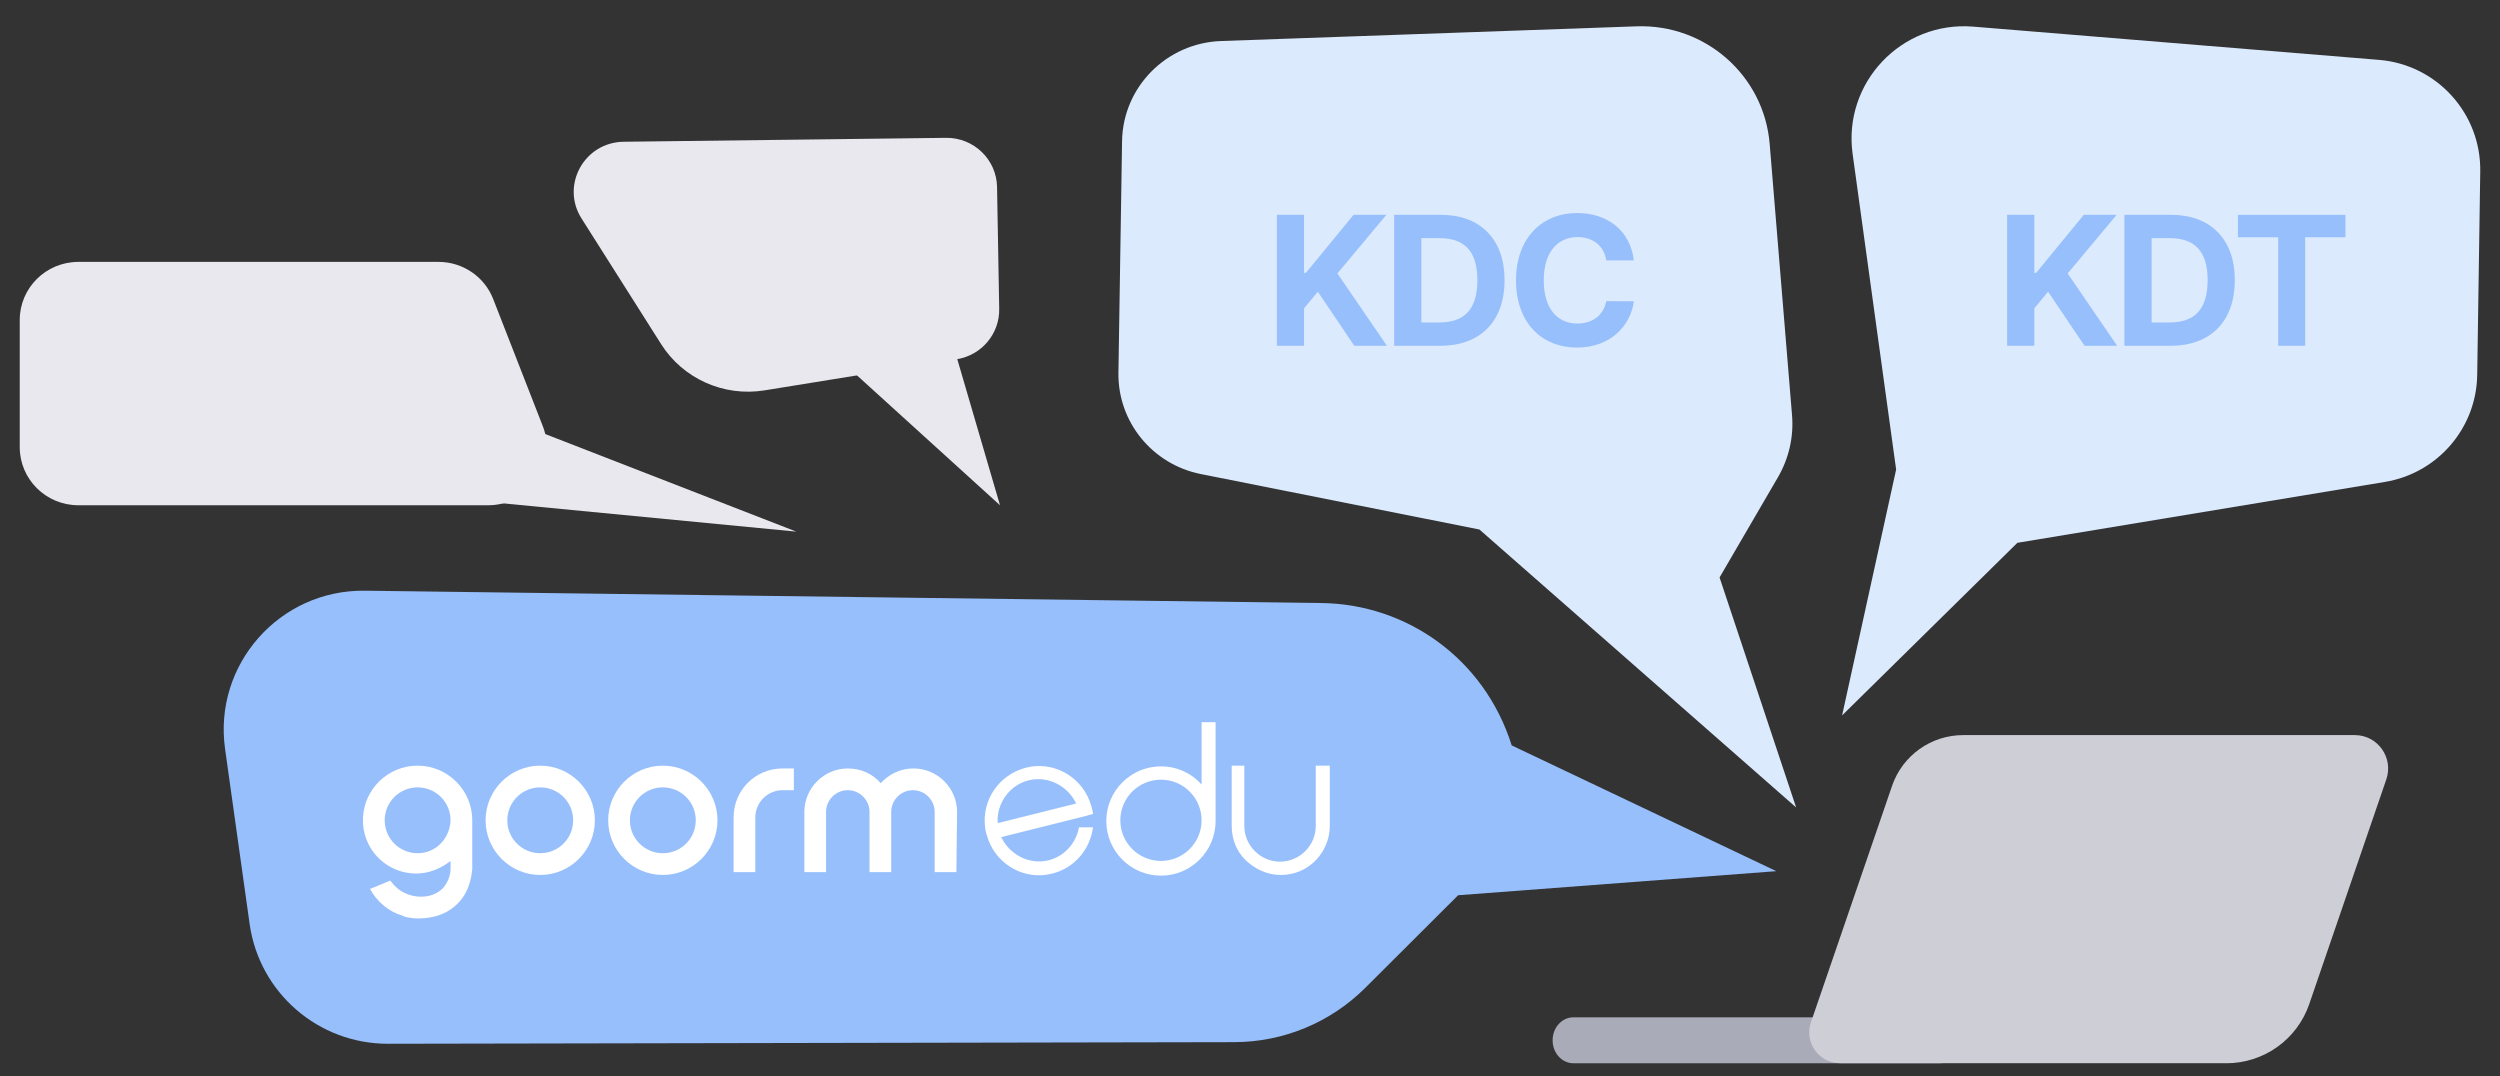 <svg width="360" height="155" viewBox="0 0 360 155" fill="none" xmlns="http://www.w3.org/2000/svg">
<rect x="0" y="0" width="360" height="155" fill="#333333" stroke="none"/>
<path d="M279.325 146.494H226.568C224.917 146.494 223.578 147.971 223.578 149.794V149.809C223.578 151.632 224.917 153.11 226.568 153.11H279.325C280.976 153.11 282.315 151.632 282.315 149.809V149.794C282.315 147.971 280.976 146.494 279.325 146.494Z" fill="#A9ABB8"/>
<g clip-path="url(#clip0_1547_47451)">
<path d="M217.681 107.338C230.389 113.37 243.081 119.401 255.789 125.448C240.511 126.599 225.247 127.75 209.969 128.915L196.604 142.246C191.594 147.244 184.817 150.056 177.733 150.07L55.872 150.303C45.852 150.318 37.351 142.975 35.949 133.068C34.781 124.661 33.598 116.269 32.414 107.877C30.691 95.726 40.243 84.901 52.542 85.061L190.338 86.838C202.505 86.999 213.723 94.779 217.681 107.323V107.338Z" fill="#97BFFC"/>
</g>
<path d="M320.583 153.096H264.951C261.922 153.096 259.787 150.106 260.765 147.24L272.456 113.169C273.957 108.788 278.074 105.854 282.701 105.854H339.09C342.381 105.854 344.694 109.091 343.634 112.219L332.535 144.581C330.786 149.693 325.98 153.11 320.583 153.11V153.096Z" fill="#CDCED6"/>
<path d="M265.263 103.018C267.856 91.212 270.45 79.419 273.043 67.612C270.955 52.466 268.866 37.319 266.778 22.173C265.358 11.92 273.821 2.991 284.155 3.836C303.62 5.431 323.085 7.026 342.564 8.621C350.904 9.303 357.279 16.324 357.156 24.681C357.006 34.443 356.855 44.204 356.719 53.979C356.61 61.655 351.013 68.144 343.424 69.398C325.788 72.316 308.152 75.233 290.502 78.165C282.093 86.454 273.671 94.729 265.263 103.018Z" fill="#DCEAFE"/>
<path d="M258.617 116.25C243.419 102.916 228.234 89.582 213.036 76.248C199.669 73.587 186.288 70.926 172.92 68.264C165.941 66.872 160.943 60.744 161.054 53.675C161.233 42.552 161.398 31.443 161.577 20.32C161.701 12.527 167.964 6.194 175.825 5.908L235.654 3.792C245.58 3.438 254.019 10.889 254.831 20.702C255.905 33.736 256.979 46.769 258.053 59.789C258.314 62.901 257.598 66.013 256.029 68.715L247.617 83.154C251.293 94.181 254.955 105.209 258.631 116.236L258.617 116.25Z" fill="#DCEAFE"/>
<path d="M77.793 110.255C73.455 110.255 69.924 113.786 69.924 118.124C69.924 122.462 73.455 125.993 77.793 125.993C82.131 125.993 85.662 122.462 85.662 118.124C85.662 113.786 82.131 110.255 77.793 110.255ZM77.793 122.865C75.17 122.865 73.052 120.747 73.052 118.124C73.052 115.501 75.17 113.382 77.793 113.382C80.416 113.382 82.535 115.501 82.535 118.124C82.535 120.747 80.416 122.865 77.793 122.865Z" fill="white"/>
<path d="M95.448 110.255C91.11 110.255 87.579 113.786 87.579 118.124C87.579 122.462 91.11 125.993 95.448 125.993C99.786 125.993 103.317 122.462 103.317 118.124C103.317 113.786 99.786 110.255 95.448 110.255ZM95.448 122.865C92.825 122.865 90.707 120.747 90.707 118.124C90.707 115.501 92.825 113.382 95.448 113.382C98.071 113.382 100.19 115.501 100.19 118.124C100.19 120.747 98.071 122.865 95.448 122.865Z" fill="white"/>
<path d="M112.7 110.658C108.765 110.658 105.638 113.786 105.638 117.72V125.589H108.765V117.72C108.765 115.602 110.48 113.786 112.7 113.786H114.314V110.658H112.7Z" fill="white"/>
<path d="M137.819 116.913C137.819 113.483 134.995 110.658 131.565 110.658C129.648 110.658 128.034 111.466 126.823 112.777C125.713 111.466 123.998 110.658 122.082 110.658C118.651 110.658 115.827 113.483 115.827 116.913V125.589H118.954V116.913C118.954 115.198 120.366 113.786 122.082 113.786C123.797 113.786 125.209 115.198 125.209 116.913V125.589H128.336V116.913C128.336 115.198 129.749 113.786 131.464 113.786C133.179 113.786 134.591 115.198 134.591 116.913V125.589H137.719L137.819 116.913Z" fill="white"/>
<path d="M157.391 117.216C157.391 116.913 157.29 116.611 157.19 116.207C157.089 115.904 156.988 115.602 156.887 115.299C155.475 111.667 151.54 109.549 147.706 110.557C143.873 111.566 141.351 115.198 141.855 119.133C141.855 119.435 141.956 119.738 142.057 120.141C142.158 120.444 142.259 120.747 142.36 121.049C143.772 124.681 147.706 126.8 151.54 125.791C154.768 124.984 156.988 122.26 157.391 119.133H155.374C154.97 121.352 153.356 123.269 151.036 123.874C148.211 124.58 145.386 123.067 144.175 120.545L155.475 117.72L157.391 117.216ZM143.671 118.527C143.469 115.803 145.285 113.08 148.11 112.373C150.935 111.667 153.759 113.18 154.97 115.703L143.671 118.527Z" fill="white"/>
<path d="M173.028 104V112.979C171.616 111.365 169.497 110.356 167.177 110.356C162.839 110.356 159.308 113.887 159.308 118.225C159.308 122.563 162.839 126.094 167.177 126.094C171.515 126.094 175.046 122.563 175.046 118.225V104H173.028ZM167.177 123.975C163.948 123.975 161.325 121.352 161.325 118.124C161.325 114.896 163.948 112.273 167.177 112.273C170.405 112.273 173.028 114.896 173.028 118.124C173.028 121.352 170.405 123.975 167.177 123.975Z" fill="white"/>
<path d="M189.472 110.255V118.931C189.472 121.756 187.152 124.076 184.327 124.076C181.502 124.076 179.182 121.756 179.182 118.931V110.255H177.366V118.931C177.366 120.848 178.072 122.563 179.283 123.773C180.595 125.085 182.41 125.993 184.428 125.993C186.446 125.993 188.262 125.186 189.573 123.773C190.784 122.462 191.49 120.747 191.49 118.931V110.255H189.472Z" fill="white"/>
<path d="M68.007 118.124C68.007 113.786 64.477 110.255 60.139 110.255C55.901 110.255 52.471 113.584 52.27 117.72C52.27 117.821 52.27 118.023 52.27 118.124C52.27 118.225 52.27 118.427 52.27 118.527C52.471 122.563 55.8 125.791 59.937 125.791C61.753 125.791 63.468 125.085 64.88 123.975V125.186C64.88 125.69 64.678 126.901 63.77 127.91C62.358 129.322 60.239 129.322 58.827 128.818C57.314 128.313 56.507 127.203 56.204 126.8L53.278 128.011C54.287 129.826 55.901 131.239 57.919 131.844C58.02 131.945 58.928 132.248 60.139 132.248C61.047 132.248 63.77 132.248 65.889 130.129C67.806 128.212 67.907 125.791 68.007 125.186V118.124ZM60.139 122.865C57.516 122.865 55.397 120.747 55.397 118.124C55.397 115.501 57.516 113.382 60.139 113.382C62.761 113.382 64.88 115.501 64.88 118.124C64.779 120.747 62.761 122.865 60.139 122.865Z" fill="white"/>
<path d="M322.26 34.165V30.935H337.742V34.165H331.946V49.793H328.056V34.165H322.26Z" fill="#97BFFC"/>
<path d="M312.573 49.793H305.915V30.935H312.651C318.343 30.935 321.815 34.477 321.815 40.338C321.815 46.25 318.343 49.793 312.573 49.793ZM309.831 46.433H312.416C316.019 46.433 317.899 44.557 317.899 40.338C317.899 36.144 316.019 34.295 312.442 34.295H309.831V46.433Z" fill="#97BFFC"/>
<path d="M289.023 49.793V30.935H292.94V39.296H293.201L300.067 30.935H304.793L297.744 39.374L304.871 49.793H300.172L294.924 42.005L292.94 44.401V49.793H289.023Z" fill="#97BFFC"/>
<path d="M231.307 37.499C230.993 35.415 229.375 34.139 227.182 34.139C224.231 34.139 222.299 36.405 222.299 40.364C222.299 44.427 224.257 46.589 227.155 46.589C229.322 46.589 230.915 45.391 231.307 43.359L235.275 43.385C234.831 46.876 231.907 50.053 227.103 50.053C222.038 50.053 218.305 46.511 218.305 40.364C218.305 34.217 222.117 30.675 227.103 30.675C231.463 30.675 234.753 33.175 235.275 37.499H231.307Z" fill="#97BFFC"/>
<path d="M207.416 49.793H200.759V30.935H207.495C213.186 30.935 216.659 34.477 216.659 40.338C216.659 46.25 213.186 49.793 207.416 49.793ZM204.675 46.433H207.26C210.863 46.433 212.743 44.557 212.743 40.338C212.743 36.144 210.863 34.295 207.286 34.295H204.675V46.433Z" fill="#97BFFC"/>
<path d="M183.867 49.793V30.935H187.783V39.296H188.045L194.911 30.935H199.637L192.587 39.374L199.715 49.793H195.015L189.768 42.005L187.783 44.401V49.793H183.867Z" fill="#97BFFC"/>
<g clip-path="url(#clip1_1547_47451)">
<path d="M70.285 72.757H11.285C6.622 72.757 2.842 69.011 2.842 64.391V46.08C2.842 41.459 6.622 37.713 11.285 37.713H63.148C66.634 37.713 69.766 39.839 71.02 43.062C73.399 49.166 75.778 55.269 78.166 61.373C80.303 66.851 76.219 72.757 70.293 72.757H70.285Z" fill="#E8E8EE"/>
<path d="M72.733 60.258C86.713 65.694 100.693 71.12 114.673 76.555C97.769 74.926 80.865 73.297 63.97 71.669C66.894 67.862 69.818 64.065 72.742 60.258H72.733Z" fill="#E8E8EE"/>
<path d="M137.788 51.729C128.558 53.22 119.327 54.721 110.096 56.212C104.231 57.164 98.357 54.541 95.2 49.551C91.376 43.516 87.561 37.49 83.737 31.455C80.718 26.688 84.126 20.482 89.81 20.413L136.214 19.848C140.219 19.796 143.507 22.968 143.576 26.928C143.68 32.783 143.783 38.63 143.887 44.485C143.948 48.068 141.352 51.146 137.788 51.729Z" fill="#E8E8EE"/>
<path d="M118.237 49.363L144 72.757L136.05 45.565L118.237 49.363Z" fill="#E8E8EE"/>
</g>
<defs>
<clipPath id="clip0_1547_47451">
<rect width="223.579" height="65.213" fill="white" transform="translate(32.21 85.061)"/>
</clipPath>
<clipPath id="clip1_1547_47451">
<rect width="141.158" height="56.707" fill="white" transform="translate(2.842 19.848)"/>
</clipPath>
</defs>
</svg>
